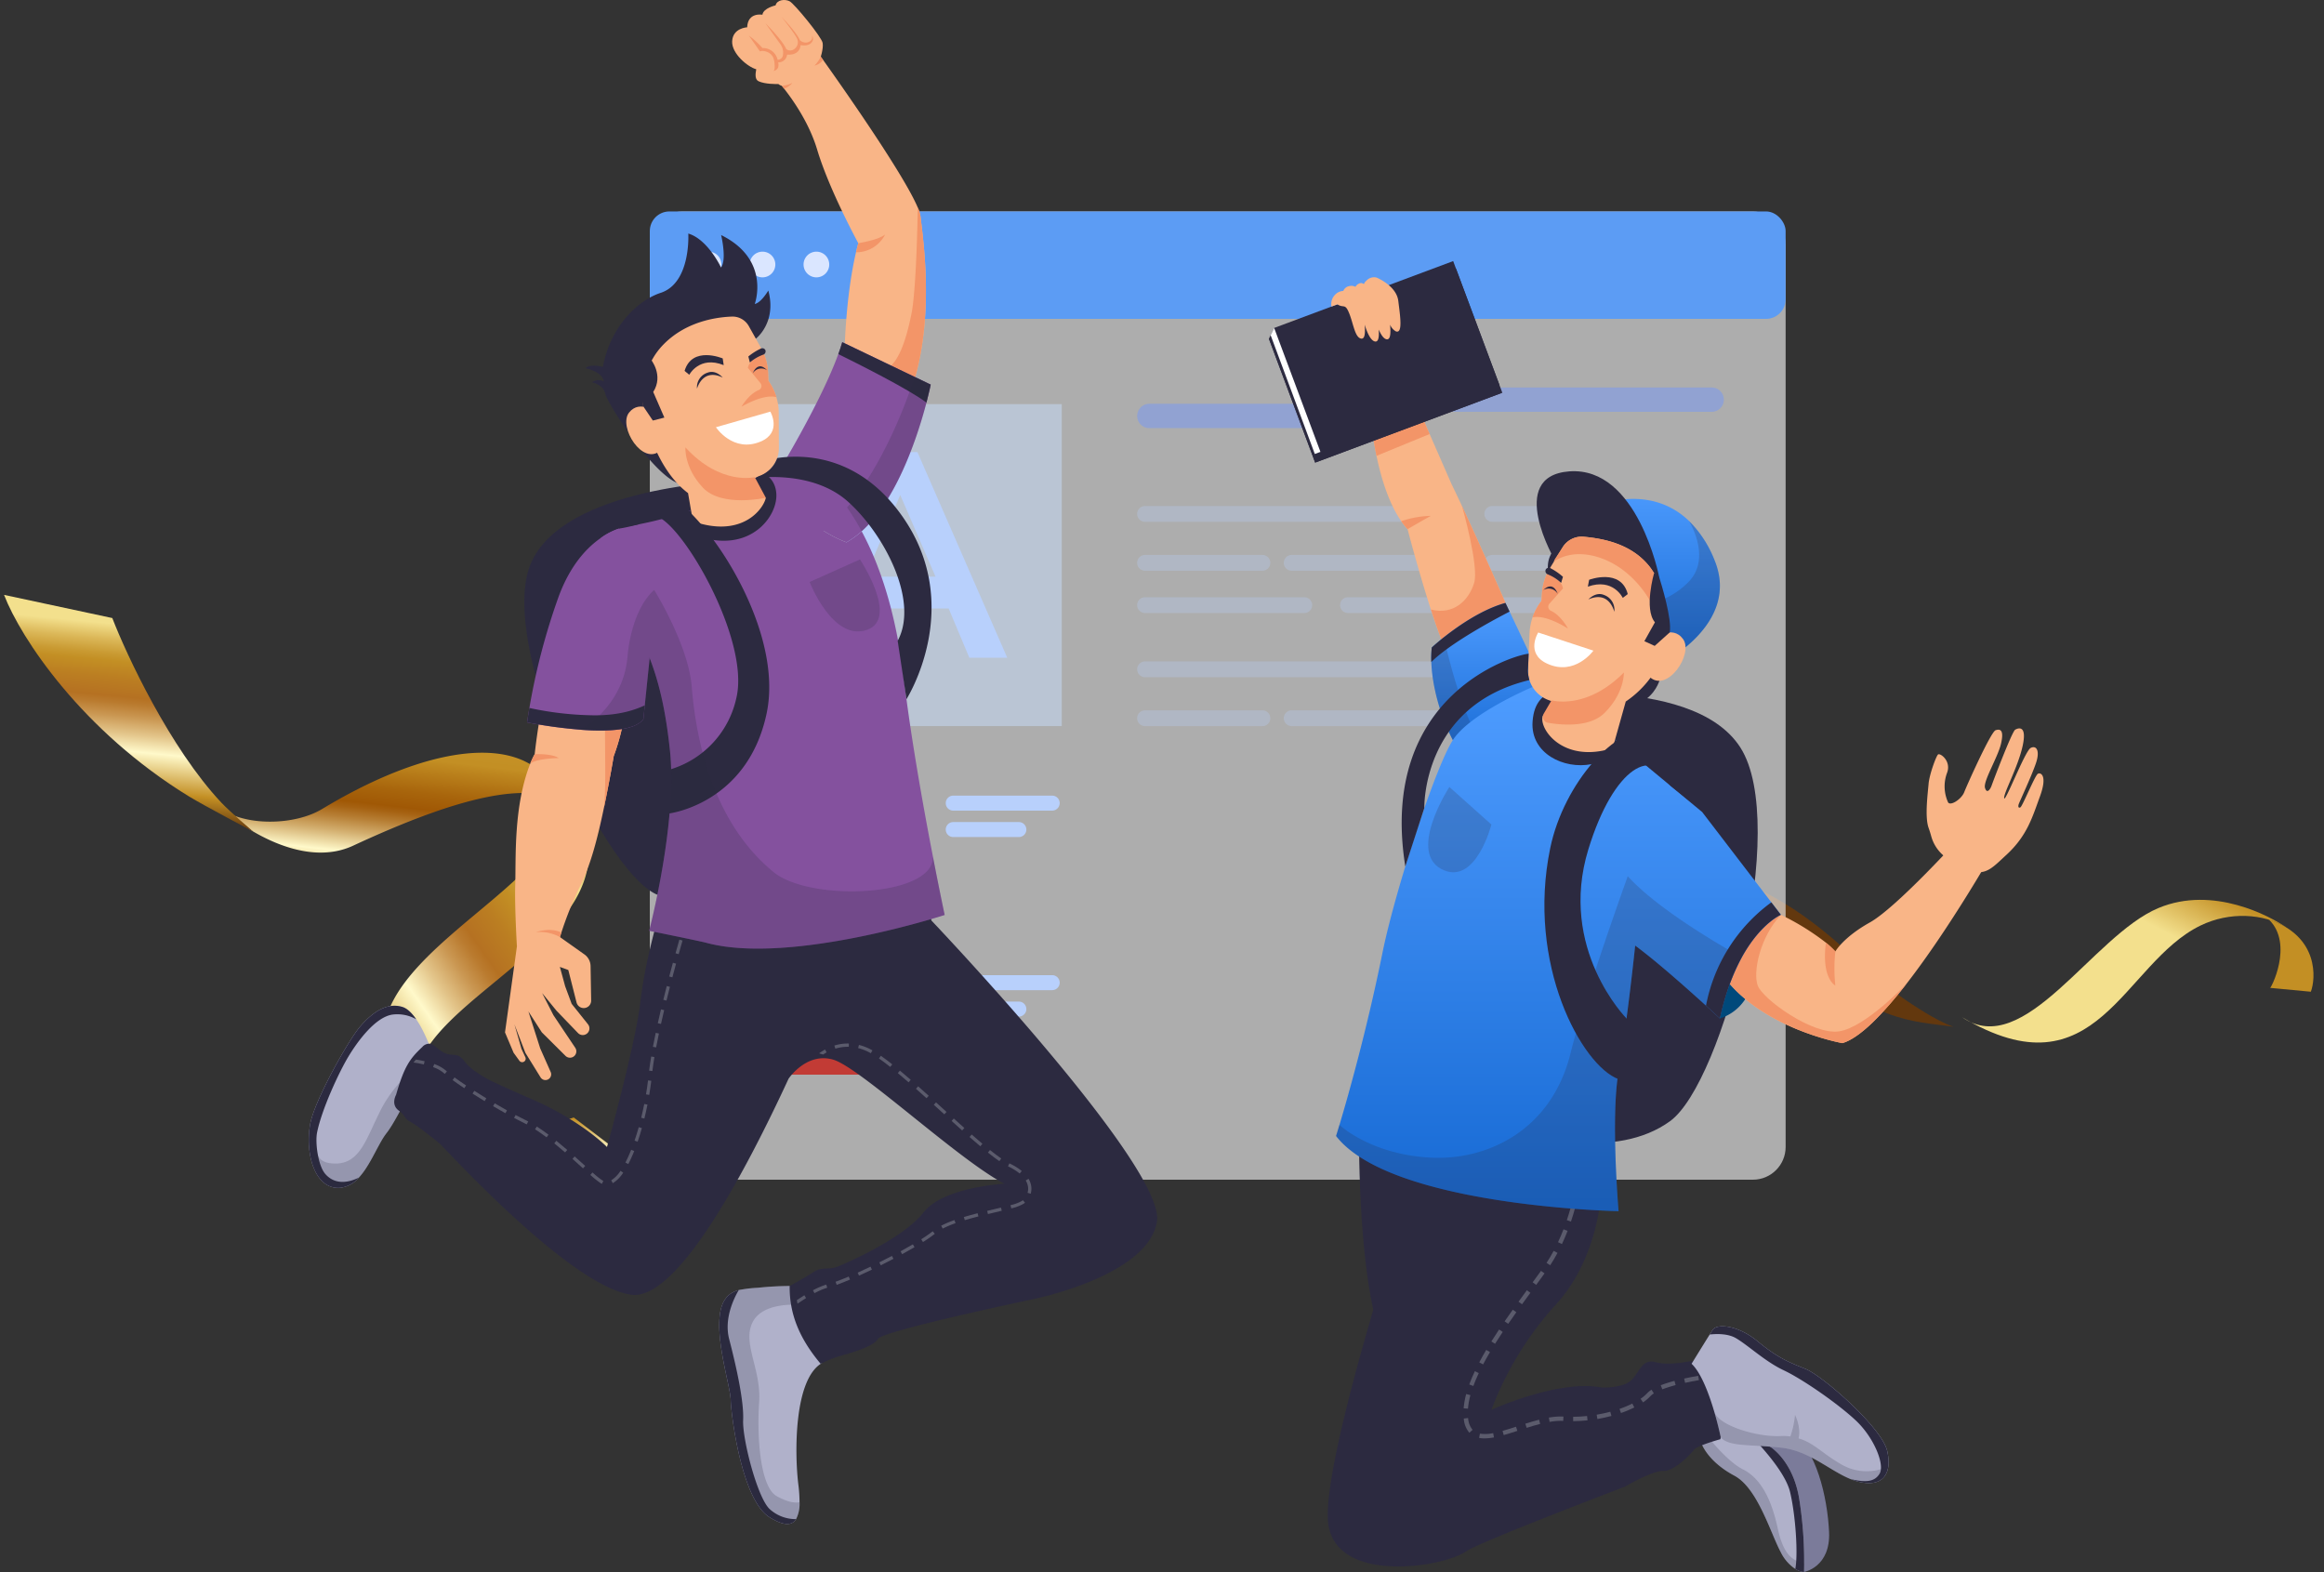 <svg xmlns="http://www.w3.org/2000/svg" xmlns:xlink="http://www.w3.org/1999/xlink" width="710.246" height="480.41" viewBox="0 0 710.246 480.41">
  <rect x="0" y="0" width="710.246" height="480.41" fill="#333333" stroke="none"/>
  <defs>
    <linearGradient id="linear-gradient" x1="0.741" y1="-0.22" x2="0.249" y2="1.03" gradientUnits="objectBoundingBox">
      <stop offset="0" stop-color="#63380e"/>
      <stop offset="0.231" stop-color="#c38f24"/>
      <stop offset="0.409" stop-color="#fff9ca"/>
      <stop offset="0.446" stop-color="#f7ecba"/>
      <stop offset="0.646" stop-color="#d2ad6d"/>
      <stop offset="0.812" stop-color="#b77f35"/>
      <stop offset="0.934" stop-color="#a66212"/>
      <stop offset="1" stop-color="#a05805"/>
    </linearGradient>
    <linearGradient id="linear-gradient-2" x1="1.009" y1="0.069" x2="0.029" y2="0.912" gradientUnits="objectBoundingBox">
      <stop offset="0.007" stop-color="#b48426"/>
      <stop offset="0.166" stop-color="#f3e08d"/>
      <stop offset="0.234" stop-color="#dbb758"/>
      <stop offset="0.292" stop-color="#c99a32"/>
      <stop offset="0.322" stop-color="#c38f24"/>
      <stop offset="0.389" stop-color="#bb7e22"/>
      <stop offset="0.466" stop-color="#b57122"/>
      <stop offset="0.493" stop-color="#ba7b2f"/>
      <stop offset="0.543" stop-color="#ca9752"/>
      <stop offset="0.611" stop-color="#e3c58a"/>
      <stop offset="0.679" stop-color="#fff9ca"/>
      <stop offset="0.861" stop-color="#c38f24"/>
      <stop offset="1" stop-color="#63380e"/>
    </linearGradient>
    <linearGradient id="linear-gradient-3" x1="0.73" y1="-0.316" x2="0.285" y2="1.373" gradientUnits="objectBoundingBox">
      <stop offset="0" stop-color="#f3e08d"/>
      <stop offset="0.166" stop-color="#c59227"/>
      <stop offset="0.278" stop-color="#c38f24"/>
      <stop offset="0.292" stop-color="#c08a21"/>
      <stop offset="0.423" stop-color="#a8650c"/>
      <stop offset="0.493" stop-color="#a05805"/>
      <stop offset="0.517" stop-color="#a66212"/>
      <stop offset="0.562" stop-color="#b77f35"/>
      <stop offset="0.623" stop-color="#d2ad6d"/>
      <stop offset="0.696" stop-color="#f7ecba"/>
      <stop offset="0.71" stop-color="#fff9ca"/>
      <stop offset="0.861" stop-color="#c38f24"/>
    </linearGradient>
    <linearGradient id="linear-gradient-4" x1="0.539" y1="0.048" x2="0.461" y2="0.952" gradientUnits="objectBoundingBox">
      <stop offset="0.085" stop-color="#f3e08d"/>
      <stop offset="0.161" stop-color="#dbb758"/>
      <stop offset="0.227" stop-color="#c99a32"/>
      <stop offset="0.261" stop-color="#c38f24"/>
      <stop offset="0.338" stop-color="#bb7e22"/>
      <stop offset="0.425" stop-color="#b57122"/>
      <stop offset="0.457" stop-color="#ba7b2f"/>
      <stop offset="0.517" stop-color="#ca9752"/>
      <stop offset="0.598" stop-color="#e3c58a"/>
      <stop offset="0.679" stop-color="#fff9ca"/>
      <stop offset="0.861" stop-color="#c38f24"/>
      <stop offset="1" stop-color="#63380e"/>
    </linearGradient>
    <linearGradient id="linear-gradient-5" x1="11.677" y1="-10.674" x2="11.759" y2="-9.735" gradientUnits="objectBoundingBox">
      <stop offset="0.164" stop-color="#a05805"/>
      <stop offset="0.212" stop-color="#a66212"/>
      <stop offset="0.303" stop-color="#b77f35"/>
      <stop offset="0.426" stop-color="#d2ad6d"/>
      <stop offset="0.574" stop-color="#f7ecba"/>
      <stop offset="0.601" stop-color="#fff9ca"/>
      <stop offset="1" stop-color="#c38f24"/>
    </linearGradient>
    <linearGradient id="linear-gradient-6" x1="0.794" y1="0.306" x2="1.275" y2="-1.068" xlink:href="#linear-gradient-3"/>
    <linearGradient id="linear-gradient-7" x1="1.094" y1="-1.375" x2="1.125" y2="-0.352" gradientUnits="objectBoundingBox">
      <stop offset="0" stop-color="#89540f"/>
      <stop offset="0.118" stop-color="#8f550b"/>
      <stop offset="0.266" stop-color="#a05805"/>
      <stop offset="0.312" stop-color="#a66212"/>
      <stop offset="0.399" stop-color="#b77f35"/>
      <stop offset="0.517" stop-color="#d2ad6d"/>
      <stop offset="0.66" stop-color="#f7ecba"/>
      <stop offset="0.686" stop-color="#fff9ca"/>
      <stop offset="0.841" stop-color="#c38f24"/>
      <stop offset="1" stop-color="#63380e"/>
    </linearGradient>
    <linearGradient id="linear-gradient-8" x1="1.185" y1="-0.609" x2="1.31" y2="-2.036" gradientUnits="objectBoundingBox">
      <stop offset="0" stop-color="#63380e"/>
      <stop offset="0.139" stop-color="#c38f24"/>
      <stop offset="0.321" stop-color="#fff9ca"/>
      <stop offset="0.402" stop-color="#e3c58a"/>
      <stop offset="0.483" stop-color="#ca9752"/>
      <stop offset="0.543" stop-color="#ba7b2f"/>
      <stop offset="0.575" stop-color="#b57122"/>
      <stop offset="0.662" stop-color="#bb7e22"/>
      <stop offset="0.739" stop-color="#c38f24"/>
      <stop offset="0.773" stop-color="#c99a32"/>
      <stop offset="0.839" stop-color="#dbb758"/>
      <stop offset="0.915" stop-color="#f3e08d"/>
    </linearGradient>
    <linearGradient id="linear-gradient-9" x1="0.5" x2="0.5" y2="1" gradientUnits="objectBoundingBox">
      <stop offset="0" stop-color="#4e9cff"/>
      <stop offset="0.984" stop-color="#176ad4"/>
    </linearGradient>
  </defs>
  <g id="Group_44833" data-name="Group 44833" transform="translate(-386.486 -325.284)">
    <g id="Group_23145" data-name="Group 23145" transform="translate(387.725 507.083) rotate(1)">
      <path id="Path_41200" data-name="Path 41200" d="M46.8,3.172S19.014,13.716,0,0A20.225,20.225,0,0,0,1.761,3C19.6,28.21,60.878,13.519,60.878,13.519Z" transform="translate(130.069 153.472)" fill="url(#linear-gradient)"/>
      <path id="Path_41201" data-name="Path 41201" d="M60.284,12.553C59.217,5.382,55.36,1.184,50.054-.848c.213.752.4,1.538.549,2.366,4.56,24.967-69.54,50.258-47.962,83.827A22.135,22.135,0,0,0,4.2,87.392L4.2,87.4l9.548,10.909a33.783,33.783,0,0,1-3.182-4.927c-.051-.12-.118-.268-.2-.435C-1.588,66.01,65.345,46.523,60.284,12.553Z" transform="translate(119.508 60.089)" fill="url(#linear-gradient-2)"/>
      <path id="Path_41202" data-name="Path 41202" d="M98.191,4.656l-.086.037a14.362,14.362,0,0,0-1.218-1.1c-10.4-8.34-30.454-6.185-55.051,6.87q-5.262,2.791-10.78,6.248c-8.407,5.272-23.917,5.741-31.362.065,8.914,7.451,26.669,17.948,41.044,10.97,4.589-2.228,9.157-4.345,13.634-6.281C73.779,13.075,91.521,8.086,102.3,12.216a19.863,19.863,0,0,1,5.306,3.308Z" transform="translate(67.261 47.025)" fill="url(#linear-gradient-3)"/>
      <path id="Path_41203" data-name="Path 41203" d="M77.375,70.981s-7.093-5.808-9.911-8.7C51.561,45.942,37.728,17.67,33.2,6.5L0,0C5.343,13.178,24.494,41.083,57.568,60.592,61.985,63.2,77.375,70.981,77.375,70.981Z" fill="url(#linear-gradient-4)"/>
    </g>
    <g id="Group_36214" data-name="Group 36214" transform="translate(468.303 349.234)">
      <g id="Group_23143" data-name="Group 23143" transform="translate(378.916 205.13) rotate(12.007)">
        <path id="Path_41183" data-name="Path 41183" d="M0,0C9.233,5.809,4.854,21.192,4.685,20.374l12.463-1.438C17.8,14.837,16.18,1.818,0,0Z" transform="translate(238.365 2.374)" fill="url(#linear-gradient-5)"/>
        <path id="Path_41184" data-name="Path 41184" d="M51.786,5.955C33.78,18.389,21.422,60.177,0,51.1,45.47,66.627,44.592,24.792,65.415,8.554,73.241,2.451,83.546.9,91.3,3.684,85.7,1.325,66.674-4.326,51.786,5.955Z" transform="translate(152.885 0)" fill="url(#linear-gradient-6)"/>
        <path id="Path_41185" data-name="Path 41185" d="M0,0C9.167,2.728,14.332,8.655,26,16.148,55.419,35.034,67.7,31.281,80.307,30.5c-7.67-.82-24.82-8.289-31.332-12.493C29.021,5.145,12.826.386,0,0Z" transform="translate(70.649 23.997)" fill="url(#linear-gradient-7)"/>
        <path id="Path_41186" data-name="Path 41186" d="M0,19.367l17.785,3.022C20.318,17.414,42.474.1,65.607,3.339,21.119-8.181,3.078,13.323,0,19.367Z" transform="translate(0 21.466)" fill="url(#linear-gradient-8)"/>
      </g>
      <g id="Group_27880" data-name="Group 27880" transform="translate(116.773 40.666)">
        <rect id="Rectangle_5596" data-name="Rectangle 5596" width="347.122" height="295.904" rx="10" transform="translate(0 0)" fill="#fff" opacity="0.6"/>
        <rect id="Rectangle_5597" data-name="Rectangle 5597" width="347.122" height="32.835" rx="6" transform="translate(0 0)" fill="#5c9cf4"/>
        <g id="Group_27872" data-name="Group 27872" transform="translate(14.037 12.294)">
          <path id="Path_81108" data-name="Path 81108" d="M106.131,85.582a3.926,3.926,0,1,1,3.926,3.925A3.926,3.926,0,0,1,106.131,85.582Z" transform="translate(-106.131 -81.657)" fill="#dae6ff"/>
          <path id="Path_81109" data-name="Path 81109" d="M120.844,85.582a3.925,3.925,0,1,1,3.925,3.925A3.925,3.925,0,0,1,120.844,85.582Z" transform="translate(-104.367 -81.657)" fill="#dae6ff"/>
          <path id="Path_81110" data-name="Path 81110" d="M135.556,85.582a3.925,3.925,0,1,1,3.925,3.925A3.925,3.925,0,0,1,135.556,85.582Z" transform="translate(-102.603 -81.657)" fill="#dae6ff"/>
        </g>
        <rect id="Rectangle_5598" data-name="Rectangle 5598" width="98.398" height="98.398" transform="translate(27.509 58.888)" fill="#c8dffd" opacity="0.5"/>
        <path id="Path_81111" data-name="Path 81111" d="M308.579,130.607H230.311a3.718,3.718,0,0,1-3.719-3.718h0a3.719,3.719,0,0,1,3.719-3.719h78.267a3.718,3.718,0,0,1,3.718,3.719h0A3.718,3.718,0,0,1,308.579,130.607Z" transform="translate(-77.649 -64.385)" fill="#7798f8" opacity="0.5"/>
        <path id="Path_81112" data-name="Path 81112" d="M392.151,126.154H313.883a3.719,3.719,0,0,1-3.718-3.719h0a3.718,3.718,0,0,1,3.718-3.718h78.267a3.718,3.718,0,0,1,3.718,3.718h0A3.719,3.719,0,0,1,392.151,126.154Z" transform="translate(-67.628 -64.919)" fill="#7798f8" opacity="0.5"/>
        <g id="Group_27873" data-name="Group 27873" transform="translate(148.943 90.03)" opacity="0.3">
          <path id="Path_81113" data-name="Path 81113" d="M324.072,155.889H229a2.411,2.411,0,0,1-2.411-2.41h0a2.41,2.41,0,0,1,2.411-2.41h95.068a2.409,2.409,0,0,1,2.41,2.41h0A2.41,2.41,0,0,1,324.072,155.889Z" transform="translate(-226.592 -151.069)" fill="#b8d0fc"/>
          <path id="Path_81114" data-name="Path 81114" d="M348.85,155.889h-25.1a2.411,2.411,0,0,1-2.41-2.41h0a2.41,2.41,0,0,1,2.41-2.41h25.1a2.409,2.409,0,0,1,2.41,2.41h0A2.41,2.41,0,0,1,348.85,155.889Z" transform="translate(-215.23 -151.069)" fill="#b8d0fc"/>
          <path id="Path_81115" data-name="Path 81115" d="M264.873,169.237H229a2.411,2.411,0,0,1-2.411-2.411h0a2.411,2.411,0,0,1,2.411-2.41h35.87a2.41,2.41,0,0,1,2.41,2.41h0A2.41,2.41,0,0,1,264.873,169.237Z" transform="translate(-226.592 -149.469)" fill="#b8d0fc"/>
          <path id="Path_81116" data-name="Path 81116" d="M318.174,169.237H269.022a2.41,2.41,0,0,1-2.41-2.411h0a2.41,2.41,0,0,1,2.41-2.41h49.152a2.41,2.41,0,0,1,2.41,2.41h0A2.41,2.41,0,0,1,318.174,169.237Z" transform="translate(-221.793 -149.469)" fill="#b8d0fc"/>
          <path id="Path_81117" data-name="Path 81117" d="M348.85,169.237h-25.1a2.411,2.411,0,0,1-2.41-2.411h0a2.411,2.411,0,0,1,2.41-2.41h25.1a2.41,2.41,0,0,1,2.41,2.41h0A2.41,2.41,0,0,1,348.85,169.237Z" transform="translate(-215.23 -149.469)" fill="#b8d0fc"/>
          <path id="Path_81118" data-name="Path 81118" d="M277.675,180.778H229a2.411,2.411,0,0,1-2.411-2.41h0a2.41,2.41,0,0,1,2.411-2.41h48.671a2.41,2.41,0,0,1,2.411,2.41h0A2.411,2.411,0,0,1,277.675,180.778Z" transform="translate(-226.592 -148.085)" fill="#b8d0fc"/>
          <path id="Path_81119" data-name="Path 81119" d="M363.98,180.778h-79.6a2.41,2.41,0,0,1-2.41-2.41h0a2.409,2.409,0,0,1,2.41-2.41h79.6a2.41,2.41,0,0,1,2.41,2.41h0A2.411,2.411,0,0,1,363.98,180.778Z" transform="translate(-219.952 -148.085)" fill="#b8d0fc"/>
        </g>
        <g id="Group_27874" data-name="Group 27874" transform="translate(148.943 137.517)" opacity="0.3">
          <path id="Path_81120" data-name="Path 81120" d="M324.072,198.292H229a2.41,2.41,0,0,1-2.411-2.41h0a2.41,2.41,0,0,1,2.411-2.41h95.068a2.409,2.409,0,0,1,2.41,2.41h0A2.409,2.409,0,0,1,324.072,198.292Z" transform="translate(-226.592 -193.472)" fill="#b8d0fc"/>
          <path id="Path_81121" data-name="Path 81121" d="M348.85,198.292h-25.1a2.41,2.41,0,0,1-2.41-2.41h0a2.41,2.41,0,0,1,2.41-2.41h25.1a2.409,2.409,0,0,1,2.41,2.41h0A2.409,2.409,0,0,1,348.85,198.292Z" transform="translate(-215.23 -193.472)" fill="#b8d0fc"/>
          <path id="Path_81122" data-name="Path 81122" d="M264.873,211.64H229a2.411,2.411,0,0,1-2.411-2.41h0A2.41,2.41,0,0,1,229,206.82h35.87a2.409,2.409,0,0,1,2.41,2.41h0A2.41,2.41,0,0,1,264.873,211.64Z" transform="translate(-226.592 -191.871)" fill="#b8d0fc"/>
          <path id="Path_81123" data-name="Path 81123" d="M318.174,211.64H269.022a2.41,2.41,0,0,1-2.41-2.41h0a2.409,2.409,0,0,1,2.41-2.41h49.152a2.409,2.409,0,0,1,2.41,2.41h0A2.41,2.41,0,0,1,318.174,211.64Z" transform="translate(-221.793 -191.871)" fill="#b8d0fc"/>
        </g>
        <g id="Group_27875" data-name="Group 27875" transform="translate(44.173 73.556)">
          <path id="Path_81124" data-name="Path 81124" d="M160.495,136.359h10.162L198.111,199.2H186.524l-6.33-15.065h-29.5L144.272,199.2H133.04Zm15.689,38.062L165.4,149.463l-10.7,24.958Z" transform="translate(-133.04 -136.359)" fill="#b8d0fc"/>
        </g>
        <g id="Group_27876" data-name="Group 27876" transform="translate(27.509 177.106)">
          <rect id="Rectangle_5599" data-name="Rectangle 5599" width="54.966" height="10.611" fill="#ff912b"/>
          <rect id="Rectangle_5600" data-name="Rectangle 5600" width="54.966" height="10.611" transform="translate(0 10.611)" fill="#fc7600"/>
          <rect id="Rectangle_5601" data-name="Rectangle 5601" width="54.966" height="10.611" transform="translate(0 21.223)" fill="#4b49f2"/>
        </g>
        <g id="Group_27877" data-name="Group 27877" transform="translate(90.44 178.531)">
          <path id="Path_81125" data-name="Path 81125" d="M206.888,234.677H176.644a2.291,2.291,0,0,1-2.291-2.291h0a2.291,2.291,0,0,1,2.291-2.291h30.243a2.291,2.291,0,0,1,2.291,2.291h0A2.291,2.291,0,0,1,206.888,234.677Z" transform="translate(-174.353 -230.094)" fill="#b8d0fc"/>
          <path id="Path_81126" data-name="Path 81126" d="M196.7,241.89H176.644a2.291,2.291,0,0,1-2.291-2.291h0a2.291,2.291,0,0,1,2.291-2.291H196.7a2.291,2.291,0,0,1,2.291,2.291h0A2.291,2.291,0,0,1,196.7,241.89Z" transform="translate(-174.353 -229.229)" fill="#b8d0fc"/>
        </g>
        <g id="Group_27878" data-name="Group 27878" transform="translate(27.509 231.971)">
          <rect id="Rectangle_5602" data-name="Rectangle 5602" width="54.966" height="21.682" fill="#ff912b"/>
          <rect id="Rectangle_5603" data-name="Rectangle 5603" width="54.966" height="15.507" transform="translate(0 16.328)" fill="#c23b35"/>
          <path id="Path_81127" data-name="Path 81127" d="M118.161,277.813l19.719,16.563-19.719,15.271Z" transform="translate(-118.161 -277.813)" fill="#4b49f2"/>
        </g>
        <g id="Group_27879" data-name="Group 27879" transform="translate(90.44 233.396)">
          <path id="Path_81128" data-name="Path 81128" d="M206.888,283.668H176.644a2.291,2.291,0,0,1-2.291-2.291h0a2.291,2.291,0,0,1,2.291-2.291h30.243a2.291,2.291,0,0,1,2.291,2.291h0A2.291,2.291,0,0,1,206.888,283.668Z" transform="translate(-174.353 -279.085)" fill="#b8d0fc"/>
          <path id="Path_81129" data-name="Path 81129" d="M196.7,290.88H176.644a2.291,2.291,0,0,1-2.291-2.291h0a2.292,2.292,0,0,1,2.291-2.291H196.7a2.292,2.292,0,0,1,2.291,2.291h0A2.291,2.291,0,0,1,196.7,290.88Z" transform="translate(-174.353 -278.22)" fill="#b8d0fc"/>
        </g>
      </g>
    </g>
    <g id="Group_44691" data-name="Group 44691" transform="translate(426.652 290.721)">
      <g id="Group_44699" data-name="Group 44699" transform="translate(347.628 114.359)">
        <g id="Group_44691-2" data-name="Group 44691" transform="translate(131.447 356.338)">
          <path id="Path_105587" data-name="Path 105587" d="M410.828,405.929s8.142-1.437,7.662-12.212-4.07-25.62-11.254-29.93S394.81,365.7,394.81,365.7Z" transform="translate(-378.74 -361.653)" fill="#7b7b9a"/>
          <path id="Path_105588" data-name="Path 105588" d="M382.755,363.942c.24,3.592,3.592,8.856,10.775,12.689s11.015,17.48,14.244,23.464a12.856,12.856,0,0,0,4.406,5.046,5.653,5.653,0,0,0,2.661.941s.04-.945.047-2.579a121.759,121.759,0,0,0-1.534-19.93c-1.964-11.731-8.917-15.8-8.917-15.8-1.267-2.163-4-3.7-7.116-4.677-5.092-1.591-11.2-1.663-13.565-.464C383.088,362.965,382.719,363.406,382.755,363.942Z" transform="translate(-382.752 -361.807)" fill="#b0b1ca"/>
          <path id="Path_105589" data-name="Path 105589" d="M406.949,381.338c1.7,7.186,2.467,19.046,1.594,23.482a5.653,5.653,0,0,0,2.661.941,120.979,120.979,0,0,0-1.487-22.509c-1.964-11.731-8.917-15.8-8.917-15.8-1.267-2.163-4-3.7-7.116-4.677C397.8,366.9,405.508,375.254,406.949,381.338Z" transform="translate(-379.115 -361.485)" fill="#2c2a40"/>
          <path id="Path_105590" data-name="Path 105590" d="M382.755,363.736c.24,3.592,3.592,8.856,10.775,12.689s11.015,17.48,14.244,23.464a12.856,12.856,0,0,0,4.406,5.046,5.653,5.653,0,0,0,2.661.941s.04-.945.047-2.579a1.217,1.217,0,0,0-.528-.295c-2.392-.6-5.624-1.523-7.542-10.415s-5.147-15.325-10.653-18.077c-5.026-2.51-11.336-10.666-12.409-12.085C383.088,362.76,382.719,363.2,382.755,363.736Z" transform="translate(-382.752 -361.601)" fill="#2c2a40" opacity="0.2"/>
        </g>
        <path id="Path_105591" data-name="Path 105591" d="M342.681,194.922s55.449-8.328,70.5,15.217S408.015,312.387,391.7,324.3s-43.429,5.739-53.575-1.751S323.271,206.29,342.681,194.922Z" transform="translate(-269.085 -61.475)" fill="#2c2a40"/>
        <path id="Path_105592" data-name="Path 105592" d="M387.72,271.506a14.369,14.369,0,0,0,9.542-9.937l-8.38-3.712S385.6,266.357,387.72,271.506Z" transform="translate(-249.889 -40.058)" fill="#00497b"/>
        <path id="Path_105593" data-name="Path 105593" d="M387.543,267.287c11.492,17.48,37.436,22.028,37.436,22.028,5.37-1.57,12.528-9.04,19.606-18.152h0c13.447-17.319,26.6-40.572,26.6-40.572L460.416,227s-18.917,20.892-27.055,25.438-10.538,8.862-10.538,8.862a28.561,28.561,0,0,0-2.884-2.694A75.755,75.755,0,0,0,406.18,250.1C396.96,247.523,387.543,267.287,387.543,267.287Z" transform="translate(-249.711 -50.325)" fill="#f9b587"/>
        <path id="Path_105594" data-name="Path 105594" d="M387.543,261.578c11.492,17.48,37.436,22.028,37.436,22.028,5.37-1.57,12.528-9.04,19.606-18.152,0,0-12.643,13.433-20.684,14.56s-23.266-9.816-24.8-14.007.733-14.855,7.084-21.615C396.96,241.813,387.543,261.578,387.543,261.578Z" transform="translate(-249.711 -44.615)" fill="#f39568"/>
        <path id="Path_105595" data-name="Path 105595" d="M304.8,291.644s-.605,35.335,4.355,57.647,26.151-36.529,26.151-36.529S316.32,296.086,304.8,291.644Z" transform="translate(-277.25 -28.815)" fill="#2c2a40"/>
        <path id="Path_105596" data-name="Path 105596" d="M381.254,310.881s-.46,20.832-14.108,35.558a100.268,100.268,0,0,0-19.51,31.965s20.43-9.337,33.619-6.824c0,0,6.9.359,9.417-2.514s3.232-6.287,7.182-5.208,9.518-.18,10.955-.358,10.6,14.366,8.8,23.884c0,0-7.182,1.975-8.08,3.232s-6.105,6.645-9.339,6.465-11.852,4.849-11.852,4.849-44.421,16.9-48.487,19.754c-6.849,4.8-39.15,10.057-42.023-8.082S323.147,309.264,327.1,299.927,376.505,299.567,381.254,310.881Z" transform="translate(-279.632 -27.354)" fill="#2c2a40"/>
        <g id="Group_44692" data-name="Group 44692" transform="translate(59.514 281.879)">
          <path id="Path_105597" data-name="Path 105597" d="M330.067,353.041l1.251.457c.454-1.245,1.012-2.57,1.655-3.938l-1.2-.568C331.108,350.4,330.535,351.759,330.067,353.041Z" transform="translate(-328.35 -291.612)" fill="#5b5b6c"/>
          <path id="Path_105598" data-name="Path 105598" d="M379.343,350.882l.285,1.3c1.319-.289,2.743-.566,4.231-.826l-.229-1.313C382.123,350.306,380.68,350.589,379.343,350.882Z" transform="translate(-311.954 -291.262)" fill="#5b5b6c"/>
          <path id="Path_105599" data-name="Path 105599" d="M330.134,359.727l-1.325.148.019.149a7.271,7.271,0,0,0,1.694,4.2l.978-.9a6.109,6.109,0,0,1-1.35-3.461Z" transform="translate(-328.769 -288.04)" fill="#5b5b6c"/>
          <path id="Path_105600" data-name="Path 105600" d="M337.7,362.984l.358,1.284c1.369-.381,2.809-.844,4.168-1.285l-.411-1.267C340.468,362.151,339.042,362.609,337.7,362.984Z" transform="translate(-325.811 -287.378)" fill="#5b5b6c"/>
          <path id="Path_105601" data-name="Path 105601" d="M337.5,339.423c-.842,1.265-1.638,2.495-2.364,3.654l1.13.708c.72-1.149,1.507-2.368,2.343-3.622Z" transform="translate(-326.664 -294.796)" fill="#5b5b6c"/>
          <path id="Path_105602" data-name="Path 105602" d="M335.639,344.777l-1.148-.677c-.777,1.315-1.494,2.6-2.132,3.809l1.179.621C334.166,347.337,334.873,346.074,335.639,344.777Z" transform="translate(-327.588 -293.24)" fill="#5b5b6c"/>
          <path id="Path_105603" data-name="Path 105603" d="M356.087,306.166l-1.314-.228c-.244,1.406-.529,2.824-.85,4.214l1.3.3C355.548,309.038,355.839,307.6,356.087,306.166Z" transform="translate(-320.412 -305.938)" fill="#5b5b6c"/>
          <path id="Path_105604" data-name="Path 105604" d="M341.757,335.654l-1.086-.772c-.908,1.274-1.723,2.439-2.494,3.56l1.1.756C340.042,338.082,340.853,336.924,341.757,335.654Z" transform="translate(-325.652 -296.307)" fill="#5b5b6c"/>
          <path id="Path_105605" data-name="Path 105605" d="M343.913,330.42q-1.267,1.733-2.551,3.505l1.081.781q1.275-1.767,2.546-3.5Z" transform="translate(-324.592 -297.792)" fill="#5b5b6c"/>
          <path id="Path_105606" data-name="Path 105606" d="M330.851,354.561l-1.286-.348a24.124,24.124,0,0,0-.786,4.377l1.329.1A22.843,22.843,0,0,1,330.851,354.561Z" transform="translate(-328.779 -289.874)" fill="#5b5b6c"/>
          <path id="Path_105607" data-name="Path 105607" d="M332.572,363.339l-.251,1.309a8.708,8.708,0,0,0,1.649.145,15.87,15.87,0,0,0,2.9-.3l-.245-1.31A11.114,11.114,0,0,1,332.572,363.339Z" transform="translate(-327.6 -286.891)" fill="#5b5b6c"/>
          <path id="Path_105608" data-name="Path 105608" d="M359.281,359.187l.223,1.314c1.451-.247,2.895-.561,4.293-.936l-.345-1.286C362.094,358.641,360.691,358.948,359.281,359.187Z" transform="translate(-318.629 -288.521)" fill="#5b5b6c"/>
          <path id="Path_105609" data-name="Path 105609" d="M364.527,358.037l.437,1.259a34.148,34.148,0,0,0,4.076-1.7l-.6-1.191A32.888,32.888,0,0,1,364.527,358.037Z" transform="translate(-316.884 -289.146)" fill="#5b5b6c"/>
          <path id="Path_105610" data-name="Path 105610" d="M342.932,361.327l.4,1.27c1.663-.526,2.936-.9,4.125-1.2l-.331-1.291C345.916,360.415,344.621,360.792,342.932,361.327Z" transform="translate(-324.07 -287.914)" fill="#5b5b6c"/>
          <path id="Path_105611" data-name="Path 105611" d="M353.886,359.5l.012,1.333c1.446-.013,2.921-.1,4.386-.249l-.137-1.325C356.723,359.409,355.289,359.49,353.886,359.5Z" transform="translate(-320.425 -288.195)" fill="#5b5b6c"/>
          <path id="Path_105612" data-name="Path 105612" d="M373.975,352.539l.483,1.242a39.309,39.309,0,0,1,4.063-1.287l-.341-1.289A40.626,40.626,0,0,0,373.975,352.539Z" transform="translate(-313.74 -290.875)" fill="#5b5b6c"/>
          <path id="Path_105613" data-name="Path 105613" d="M371.345,354.323A11.538,11.538,0,0,1,369.351,356l.753,1.1a12.869,12.869,0,0,0,2.223-1.874,5.368,5.368,0,0,1,1.085-.868l-.713-1.128A6.678,6.678,0,0,0,371.345,354.323Z" transform="translate(-315.279 -290.202)" fill="#5b5b6c"/>
          <path id="Path_105614" data-name="Path 105614" d="M353.691,311.265c-.378,1.4-.8,2.777-1.247,4.109l1.263.425c.457-1.355.885-2.764,1.27-4.185Z" transform="translate(-320.904 -304.165)" fill="#5b5b6c"/>
          <path id="Path_105615" data-name="Path 105615" d="M344.606,329.477l1.076.786c.87-1.19,1.726-2.36,2.554-3.506l-1.08-.781Q345.914,327.693,344.606,329.477Z" transform="translate(-323.513 -299.27)" fill="#5b5b6c"/>
          <path id="Path_105616" data-name="Path 105616" d="M351.141,322.018l-1.173-.63c-.686,1.277-1.419,2.514-2.178,3.678l1.115.728C349.685,324.6,350.438,323.328,351.141,322.018Z" transform="translate(-322.453 -300.797)" fill="#5b5b6c"/>
          <path id="Path_105617" data-name="Path 105617" d="M350.423,320.385l1.2.568c.608-1.291,1.186-2.647,1.722-4.028l-1.243-.481C351.582,317.8,351.016,319.121,350.423,320.385Z" transform="translate(-321.577 -302.442)" fill="#5b5b6c"/>
          <path id="Path_105618" data-name="Path 105618" d="M348.321,359.707l.224,1.314a18.871,18.871,0,0,1,4.166-.3l.068-1.33A20.113,20.113,0,0,0,348.321,359.707Z" transform="translate(-322.276 -288.159)" fill="#5b5b6c"/>
        </g>
        <path id="Path_105619" data-name="Path 105619" d="M303.569,115l5.416,23.085.032.143a92.191,92.191,0,0,0,1.523,9.921c1.3,6.289,3.61,14.283,7.557,19.966a22.672,22.672,0,0,0,1.933,2.439s3.43,13.177,7.126,24.559h0c2.178,6.706,4.443,12.79,6.16,15.187,0,0,21.888-4.113,16.643-17.2,0,0-7.445-17.065-13.31-29.643l0-.009c-1.134-2.436-2.212-4.7-3.164-6.645l-6.709-15.312-3.215-7.337-9.754-22.265Z" transform="translate(-277.653 -88.631)" fill="#f9b587"/>
        <path id="Path_105620" data-name="Path 105620" d="M321.269,182.232c2.178,6.706,4.443,12.79,6.16,15.187,0,0,21.888-4.113,16.643-17.2,0,0-7.445-17.065-13.31-29.643.14.489,5.266,18.469,3.732,23.523C332.939,179.222,328.391,184.05,321.269,182.232Z" transform="translate(-271.764 -75.756)" fill="#f39568"/>
        <path id="Path_105621" data-name="Path 105621" d="M321.374,190.868c.324,9.515,4.242,20.85,8.782,27.605,2.737,2.884,6.16,2.873,9.658,1.369,8.9-3.818,18.307-17.272,18.307-17.272l-12.818-27.1-1.258-2.654c-7.24,1.975-14.574,7.129-18.83,10.5-2.3,1.824-3.7,3.128-3.7,3.128A32.254,32.254,0,0,0,321.374,190.868Z" transform="translate(-271.736 -68.355)" fill="url(#linear-gradient-9)"/>
        <path id="Path_105622" data-name="Path 105622" d="M321.374,188.246c.324,9.515,4.242,20.85,8.782,27.605,2.737,2.884,6.16,2.873,9.658,1.369-7.683-7.629-12.937-28.981-14.6-36.523-2.3,1.825-3.7,3.128-3.7,3.128A32.254,32.254,0,0,0,321.374,188.246Z" transform="translate(-271.736 -65.733)" fill="#2c2a40" opacity="0.2"/>
        <path id="Path_105623" data-name="Path 105623" d="M321.374,190.868c5.995-5.951,19.711-13.232,23.928-15.4l-1.258-2.654c-11.155,3.045-22.533,13.63-22.533,13.63A32.254,32.254,0,0,0,321.374,190.868Z" transform="translate(-271.736 -68.355)" fill="#2c2a40"/>
        <path id="Path_105624" data-name="Path 105624" d="M299.527,329.307c16.679,21.6,86.34,22.986,86.34,22.986s-2.468-28.585,0-42.74c2.715-15.562,5.067-38.431,5.067-38.431,6.372,4.659,16.1,13.329,21.648,18.364,2.579,2.346,4.249,3.9,4.249,3.9a68.8,68.8,0,0,1,6.69-18.673c5.719-10.373,11.947-13,11.947-13l-2.917-3.81L411.406,230.3l-22.721-18.824-3.91-3.239-17.88-11.454-7.319-4.691s-18.924,7.919-24.312,16.145-17.764,46.336-21.549,65.044c-4.91,24.265-10.8,44.806-13.149,52.636l-.008.015C299.9,328.114,299.527,329.307,299.527,329.307Z" transform="translate(-278.998 -61.942)" fill="url(#linear-gradient-9)"/>
        <path id="Path_105625" data-name="Path 105625" d="M299.527,314.865c16.679,21.6,86.34,22.986,86.34,22.986s-2.468-28.585,0-42.74c2.715-15.563,5.067-38.431,5.067-38.431,6.372,4.659,16.1,13.329,21.648,18.364,2.579,2.346,4.249,3.9,4.249,3.9a68.8,68.8,0,0,1,6.69-18.673s-24.417-13.23-34.851-24.787c0,0-13.01,35.983-17.49,54.115-5.8,23.466-25.457,33.044-43.5,31.845s-27.116-9.978-27.116-9.978l-.008.015C299.9,313.672,299.527,314.865,299.527,314.865Z" transform="translate(-278.998 -47.501)" fill="#2c2a40" opacity="0.2"/>
        <path id="Path_105626" data-name="Path 105626" d="M362.581,215.429c4.13-.813,6.229-3.112,9.365-5.662l-2.156-1.786-19.072-15.14c-2.53,1.606-5.688,3.183-6.127,9.608C343.927,212.148,354.153,217.086,362.581,215.429Z" transform="translate(-264.013 -61.691)" fill="#2c2a40"/>
        <path id="Path_105627" data-name="Path 105627" d="M384.355,273.052c2.579,2.346,4.249,3.9,4.249,3.9,5.711-26.219,18.637-31.671,18.637-31.671l-2.917-3.81A50.874,50.874,0,0,0,384.355,273.052Z" transform="translate(-250.772 -45.509)" fill="#2c2a40"/>
        <g id="Group_44695" data-name="Group 44695" transform="translate(79.177 64.206)">
          <path id="Path_105628" data-name="Path 105628" d="M377.143,187.573s.373,10.406-11.62,12.54C365.523,200.113,368.523,186.5,377.143,187.573Z" transform="translate(-336.215 -127.671)" fill="#2c2a40"/>
          <path id="Path_105629" data-name="Path 105629" d="M360.887,178.1c7.245,11.644,18.953,21.443,18.953,21.443s24.99-12.068,16.777-31.894a34.529,34.529,0,0,0-7.845-12.007v0h0c-12.5-11.935-29.158-4.223-29.158-4.223C352.339,158.946,355.27,169.075,360.887,178.1Z" transform="translate(-339.62 -140.5)" fill="url(#linear-gradient-9)"/>
          <path id="Path_105630" data-name="Path 105630" d="M380.411,153.968l0,0v0Z" transform="translate(-331.261 -138.833)" fill="#3e86aa"/>
          <path id="Path_105631" data-name="Path 105631" d="M359.49,176.429c7.245,11.644,18.953,21.443,18.953,21.443s24.99-12.068,16.777-31.894a34.529,34.529,0,0,0-7.845-12.007c.144.231,7.037,11.267,0,18.612C380.257,180.008,367.934,182.668,359.49,176.429Z" transform="translate(-338.222 -138.832)" fill="#2c2a40" opacity="0.2"/>
          <path id="Path_105632" data-name="Path 105632" d="M382.951,174.919s-6.533-33.791-27.437-32.257C335.94,144.1,351.192,170,351.192,170S379.448,178.073,382.951,174.919Z" transform="translate(-342.867 -142.612)" fill="#2c2a40"/>
          <path id="Path_105633" data-name="Path 105633" d="M356.264,157.884s-8.967,1.786-8.128,10.046C348.136,167.93,355.731,163.428,356.264,157.884Z" transform="translate(-342.019 -137.53)" fill="#2c2a40"/>
          <g id="Group_44694" data-name="Group 44694" transform="translate(0 20)">
            <g id="Group_44693" data-name="Group 44693">
              <path id="Path_105634" data-name="Path 105634" d="M372.326,199.874l-3.285,11.695a4.162,4.162,0,0,1-3.167,3.2c-13.723,3.019-20.26-7.044-18.88-10.573,1.774-.63,32.325-10.4,37.882-22.144A30.593,30.593,0,0,1,372.326,199.874Z" transform="translate(-342.441 -149.487)" fill="#f9b587"/>
              <path id="Path_105635" data-name="Path 105635" d="M349.655,207.5c4.391,1.693,10.581,3.225,17.023,2.083,12.155-2.158,18.483-16.543,18.483-16.543s2.03-9.772-.7-18.8a22.626,22.626,0,0,0-3.405-6.978c-5.717-7.73-15.221-9.109-20.451-9.608a6.83,6.83,0,0,0-6.479,3.225l-2.292,3.749-1.53,2.5a16.891,16.891,0,0,0-.89,1.651,17.247,17.247,0,0,0-1.6,6.052l-.179,2.45a17.288,17.288,0,0,0-3.624,9.845l-.474,11.034A9.568,9.568,0,0,0,349.655,207.5Z" transform="translate(-343.532 -157.619)" fill="#f9b587"/>
              <path id="Path_105636" data-name="Path 105636" d="M357.657,167.719s9.725-3.676,11.8,4.37l-1.519,1.163s-2.94-6.2-10.677-3.436Z" transform="translate(-338.964 -154.536)" fill="#2c2a40"/>
              <path id="Path_105637" data-name="Path 105637" d="M347.289,174.492a17.111,17.111,0,0,0-2.706,5c1.915-.4,5.236.021,10.809,3.412,0,0-2.051-3.969-5.2-5.411a1.383,1.383,0,0,1-.457-2.176l4.141-4.65a4.038,4.038,0,0,0-1.335-2.358,25.355,25.355,0,0,0-3.48-2.319,17.186,17.186,0,0,0-1.593,6.052Z" transform="translate(-343.182 -154.832)" fill="#f39568"/>
              <path id="Path_105638" data-name="Path 105638" d="M349.1,164.9a18.751,18.751,0,0,1,3.794,2.619l-.561,1.861a13.3,13.3,0,0,0-4.041-2.595,1.109,1.109,0,0,1-.668-1.485l.011-.019A1.067,1.067,0,0,1,349.1,164.9Z" transform="translate(-342.204 -155.243)" fill="#2c2a40"/>
              <path id="Path_105639" data-name="Path 105639" d="M346.176,179.6l16.866,5.54s-5.677,7.931-14.194,3.945C342.169,185.96,346.176,179.6,346.176,179.6Z" transform="translate(-343.049 -150.304)" fill="#fff"/>
              <path id="Path_105640" data-name="Path 105640" d="M349.6,197.261s10.59,3.136,22.1-8.488c0,0,.251,6.247-5.923,12.372-4.494,4.458-12.981,3.72-17.268,2.988a1.868,1.868,0,0,1-1.3-2.788Z" transform="translate(-342.396 -147.252)" fill="#f39568"/>
              <path id="Path_105641" data-name="Path 105641" d="M373.293,181.542s5.591-4.485,8.9.076-4.97,16.751-10.345,11.44S373.293,181.542,373.293,181.542Z" transform="translate(-334.797 -150.314)" fill="#f9b587"/>
            </g>
            <path id="Path_105642" data-name="Path 105642" d="M357.386,172.428s2.21-2.475,4.8-1.358a4.769,4.769,0,0,1,3.113,5.138S363.839,169.567,357.386,172.428Z" transform="translate(-338.923 -153.239)" fill="#2c2a40"/>
            <path id="Path_105643" data-name="Path 105643" d="M351.457,171.313s-1.247-4.23-4.431-1.149A3.171,3.171,0,0,1,351.457,171.313Z" transform="translate(-342.37 -153.818)" fill="#2c2a40"/>
            <path id="Path_105644" data-name="Path 105644" d="M349.74,164.561c.007.125-.289.6-.283.725,0,0,5.459-4.57,15.071-.86s14.319,12.808,14.319,12.808l3.642-3a22.627,22.627,0,0,0-3.405-6.978c-5.718-7.73-15.221-9.109-20.451-9.608a6.83,6.83,0,0,0-6.479,3.225Z" transform="translate(-341.561 -157.619)" fill="#f39568"/>
          </g>
          <path id="Path_105645" data-name="Path 105645" d="M370.221,186.782l3.157,1.437,4.6-4.13c.725-3.969-2.492-14.564-3.247-16.949-.406-.388-1.073-.769-1.543-1.15,0,0-3.169,10.962.261,15.021Z" transform="translate(-334.652 -134.833)" fill="#2c2a40"/>
        </g>
        <path id="Path_105646" data-name="Path 105646" d="M307.633,132.521l.032.143a92.175,92.175,0,0,0,1.523,9.921l16.234-6.66-3.215-7.337Z" transform="translate(-276.301 -83.072)" fill="#f39568"/>
        <path id="Path_105647" data-name="Path 105647" d="M327.121,215.022l12.85,11.475s-4.6,18.031-14.431,14.007C313.688,235.656,327.121,215.022,327.121,215.022Z" transform="translate(-271.968 -54.311)" fill="#2c2a40" opacity="0.2"/>
        <g id="Group_44697" data-name="Group 44697" transform="translate(0 0)">
          <g id="Group_44696" data-name="Group 44696">
            <rect id="Rectangle_17864" data-name="Rectangle 17864" width="61.055" height="40.428" transform="matrix(-0.937, 0.35, -0.35, -0.937, 71.339, 40.218)" fill="#2c2a40"/>
            <path id="Path_105648" data-name="Path 105648" d="M284.124,113.036l14.141,37.875,57.2-21.355-2.153-.611-67.56-19.187-1.095,2.208v0Z" transform="translate(-284.124 -89.338)" fill="#2c2a40"/>
            <path id="Path_105649" data-name="Path 105649" d="M284.521,111.966l13.5,36.313,1.733-.646,20.532-29.083-34.673-8.792Z" transform="translate(-283.992 -89.338)" fill="#fff"/>
            <rect id="Rectangle_17865" data-name="Rectangle 17865" width="58.386" height="40.428" transform="matrix(-0.937, 0.35, -0.35, -0.937, 70.464, 37.874)" fill="#2c2a40"/>
          </g>
          <path id="Path_105650" data-name="Path 105650" d="M299.488,103.592l.008-.009a3.725,3.725,0,0,1,2.6-1.258,2.443,2.443,0,0,1,2.031-1.509,2.59,2.59,0,0,1,1.694.257c.451-.868,1.585-1.383,2.2-1.04,0,0,.151.064.406.183a2.046,2.046,0,0,1,.7-.981h0a3.142,3.142,0,0,1,3.149-.988s6.055,2.444,6.632,7.112,1.433,10.1-.73,9.327a4.052,4.052,0,0,1-1.768-2.043c.233,2.8.1,4.9-1.3,4.4-.778-.279-1.542-1.427-2.168-2.9.135,2.376-.1,4.028-1.359,3.576-1.137-.406-2.24-2.665-2.935-5.088.211,2.7.048,4.689-1.318,4.2-1.674-.6-2.152-4.358-3.323-7.4-1.374-3.56-1.69-1.7-3.706-3l-1.811.676A4.071,4.071,0,0,1,299.488,103.592Z" transform="translate(-279.366 -93.212)" fill="#f9b587"/>
        </g>
        <path id="Path_105651" data-name="Path 105651" d="M441.535,241.493a11.9,11.9,0,0,1-5.186-6.954c-.229-.83-.5-1.711-.808-2.576-1.2-3.352-.239-10.535,0-13.409s2.275-8.38,2.873-8.979,4.19,1.954,2.754,5.646a11.819,11.819,0,0,0,.337,8.976c.741,1.181,4.093-.974,4.931-3.129s8.14-18.436,9.577-18.916,2.635-.119,1.677,4.07-5.507,11.494-4.909,13.529,1.675.36,2.035-.718,6.225-16.487,7.184-17.043,3.712-1.515,2.275,5.01-5.9,14.488-5.627,15.925,6.375-14.456,8.08-15.355,2.963.718,1.617,4.669S463.4,223.85,463.1,224.715c-.255.729-.112,1.343.517.984s4.426-9.689,5.3-10.228,3.024.449.689,6.824-3.89,12.024-10.236,17.891c-3.917,3.621-5.837,5.815-9.518,5.275C447.643,245.138,444.289,243.2,441.535,241.493Z" transform="translate(-233.935 -58.781)" fill="#f9b587"/>
        <path id="Path_105652" data-name="Path 105652" d="M391.432,223.347s1.565-17.262-11.989-20.854c-9.72-2.575-26.189,15.331-30.357,35.438-7.371,35.556,9.714,66.564,20.887,70.636,0,0,10.2-7.9,2.424-18.557,0,0-21.029-21.2-11.654-51.72,7.809-25.42,20.282-31.966,24.973-19.489Z" transform="translate(-263.103 -58.562)" fill="#2c2a40"/>
        <path id="Path_105653" data-name="Path 105653" d="M315.68,249.477l5.808-17.87s-.808-31.218,32.126-39.087a9.463,9.463,0,0,1-.437-3.3l.2-4.759C349.261,184.733,307.278,196.869,315.68,249.477Z" transform="translate(-273.992 -64.479)" fill="#2c2a40"/>
        <path id="Path_105654" data-name="Path 105654" d="M414.807,263.825a48.155,48.155,0,0,1,0-10.415,28.566,28.566,0,0,0-2.884-2.693C410.5,261.73,414.807,263.825,414.807,263.825Z" transform="translate(-241.694 -42.434)" fill="#f39568"/>
        <path id="Path_105655" data-name="Path 105655" d="M314.47,154.479a22.672,22.672,0,0,0,1.933,2.439s5.542-3.233,7.141-4.073A30.819,30.819,0,0,0,314.47,154.479Z" transform="translate(-274.026 -75)" fill="#f39568"/>
        <g id="Group_44698" data-name="Group 44698" transform="translate(129.176 325.527)">
          <path id="Path_105656" data-name="Path 105656" d="M381.048,350.139c2.973,2.808,5.38,9.377,6.942,14.7l.008.021c1.267,4.317,1.975,7.813,1.975,7.813,2.643,2.873,8.674,2.047,18.368,3.1,8.724.949,14.836,7.014,21.341,9.626h.007a17.759,17.759,0,0,0,2.18.732c3.868,1.017,6.594.381,8.078-1.49,1.343-1.691,1.67-4.4.9-7.815-1.617-7.2-19.754-23-24.961-25.105s-8.44-3.337-14.63-8.431-12.488-5.44-13.745-3.533c-.212.32-.532.826-.924,1.443C384.657,344.269,381.048,350.139,381.048,350.139Z" transform="translate(-381.048 -338.688)" fill="#b0b1ca"/>
          <path id="Path_105657" data-name="Path 105657" d="M385.206,341.2c2.051-.227,5.52-.331,7.989,1.1,3.71,2.155,8.979,7.184,14.6,9.817s16.4,10.056,22.032,15.325,8.936,13.558,7.3,16.281-4.613,2.628-8.826,1.674a17.757,17.757,0,0,0,2.18.732c7.362,1.932,10.6-2.108,8.979-9.305s-19.754-23-24.961-25.105-8.44-3.337-14.63-8.431-12.488-5.44-13.745-3.533C385.918,340.075,385.6,340.582,385.206,341.2Z" transform="translate(-379.664 -338.688)" fill="#2c2a40"/>
          <path id="Path_105658" data-name="Path 105658" d="M386.263,358.326c1.267,4.317,1.975,7.813,1.975,7.813,2.643,2.873,8.674,2.047,18.368,3.1,8.724.949,14.836,7.014,21.341,9.626h.007a17.764,17.764,0,0,0,2.18.732c3.868,1.017,6.594.381,8.078-1.49l.481-2.831a15.33,15.33,0,0,1-13.886-1.077c-5.682-3.3-8.244-6.512-12.805-7.783.848-3.451-1.083-7.184-1.083-7.184a27.429,27.429,0,0,1-1.415,6.59,15.087,15.087,0,0,0-2.895-.125C399.2,366.056,387.634,362.49,386.263,358.326Z" transform="translate(-379.313 -332.154)" fill="#2c2a40" opacity="0.2"/>
        </g>
      </g>
      <g id="Group_44710" data-name="Group 44710" transform="translate(54.21 34.563)">
        <g id="Group_44700" data-name="Group 44700" transform="translate(0 307.362)">
          <path id="Path_105659" data-name="Path 105659" d="M63.609,320.834a8.575,8.575,0,0,0,5.733-2.96c.049-.051.1-.105.152-.159l.007,0c2.792-3.005,4.8-7.582,6.782-11.026a21.591,21.591,0,0,1,1.755-2.68c1.87-2.354,5.135-8.562,7.975-14.28.145-.289.288-.58.429-.865,2.764-5.592,5.023-10.489,5.023-10.489a47.911,47.911,0,0,0-2.724-6.219,28.667,28.667,0,0,0-1.711-2.841c-1.246-1.8-2.685-3.288-4.222-3.76-4.789-1.474-9.227,1.7-12.912,5.991-3.608,4.2-13.535,21.913-15.153,29.267-.035.156-.067.309-.092.458C52.969,310.513,56.123,321.264,63.609,320.834Z" transform="translate(-54.21 -265.185)" fill="#b0b1ca"/>
          <path id="Path_105660" data-name="Path 105660" d="M63.609,320.834a8.7,8.7,0,0,0,5.885-3.119c-5.211,2.5-8.386.986-10.213-1.081-2.284-2.583-3.144-9.676-2.548-12.672,1.453-7.294,6.85-18.729,9.6-23.282s8.191-12.065,13.482-12.8a11.721,11.721,0,0,1,7.22,1.43c-1.246-1.8-2.685-3.288-4.222-3.76-4.789-1.474-9.227,1.7-12.912,5.991S55.935,294.22,54.651,301.268C52.969,310.513,56.123,321.264,63.609,320.834Z" transform="translate(-54.21 -265.185)" fill="#2c2a40"/>
          <path id="Path_105661" data-name="Path 105661" d="M63.609,315.233a8.575,8.575,0,0,0,5.733-2.96c.049-.051.1-.105.152-.159l.007,0c2.792-3.005,4.8-7.582,6.782-11.026a21.586,21.586,0,0,1,1.755-2.68c1.87-2.354,5.135-8.562,7.975-14.28.145-.289.288-.58.429-.865a3.256,3.256,0,0,0-3.62-1.078A38.608,38.608,0,0,0,75.6,292.652c-3.858,7.743-5.885,15.095-13.109,15.157S56.566,303.133,55.6,296.3c-.136-.952-.437-1.263-.858-1.094-.035.156-.067.309-.092.458C52.969,304.912,56.123,315.663,63.609,315.233Z" transform="translate(-54.21 -259.584)" fill="#2c2a40" opacity="0.2"/>
        </g>
        <g id="Group_44701" data-name="Group 44701" transform="translate(125.443 393.004)">
          <path id="Path_105662" data-name="Path 105662" d="M151.826,364.255c.08,4,3.227,30.5,11.863,35.858,4.362,2.705,6.866,2.6,8.12.577a10.238,10.238,0,0,0,1.052-5.166,42.272,42.272,0,0,0-.365-5.435c-1.183-9.714-1.327-32.2,7.214-37.082,0,0-1.565-11.6-5.562-18.752a11.89,11.89,0,0,0-4.294-4.81,96.55,96.55,0,0,0-9.712.542,40.871,40.871,0,0,0-5.851.7c-2.688.736-5.14,2.548-5.775,7.529C147.4,346.992,151.744,360.252,151.826,364.255Z" transform="translate(-148.333 -329.445)" fill="#b0b1ca"/>
          <path id="Path_105663" data-name="Path 105663" d="M151.826,363.944c.08,4,3.227,30.5,11.863,35.858,4.362,2.705,6.866,2.6,8.12.577a11.766,11.766,0,0,1-7.982-2.984c-3.753-3.224-8.472-21.412-8.2-27.28s-2.143-16.545-4.267-24.737c-1.61-6.2,1.381-12.368,2.927-15-2.688.736-5.14,2.548-5.775,7.529C147.4,346.681,151.744,359.94,151.826,363.944Z" transform="translate(-148.333 -329.134)" fill="#2c2a40"/>
          <path id="Path_105664" data-name="Path 105664" d="M151.826,364.255c.08,4,3.227,30.5,11.863,35.858,4.362,2.705,6.866,2.6,8.12.577a10.238,10.238,0,0,0,1.052-5.166c-1.649.369-4.126-.255-7-1.871-5.062-2.845-6.071-18.363-5.343-28.609s-5.4-18.3-1.877-24.752S173.8,335.3,173.8,335.3a9.809,9.809,0,0,0,.348-1.046,11.89,11.89,0,0,0-4.294-4.81,96.55,96.55,0,0,0-9.712.542,40.871,40.871,0,0,0-5.851.7c-2.688.736-5.14,2.548-5.775,7.529C147.4,346.992,151.744,360.252,151.826,364.255Z" transform="translate(-148.333 -329.445)" fill="#2c2a40" opacity="0.2"/>
        </g>
        <path id="Path_105665" data-name="Path 105665" d="M167.45,144.9s-52,1.409-61.917,25.361,21.344,92.544,38.183,100.775,40.6-1.818,48.647-10.309S187.026,152.132,167.45,144.9Z" transform="translate(-37.765 2.153)" fill="#2c2a40"/>
        <g id="Group_44703" data-name="Group 44703" transform="translate(59.955 202.456)">
          <g id="Group_44702" data-name="Group 44702" transform="translate(3.09)">
            <path id="Path_105666" data-name="Path 105666" d="M135.692,194.892a65.482,65.482,0,0,1-4.038,20.193s-1.163,7.018-2.976,15.718v0c-2.134,10.245-4.209,17.779-7.281,24.01a107.709,107.709,0,0,0-5.739,14.2q-.234.716-.437,1.377v0c-1.218,3.925-1.759,6.437-1.759,6.437l-11.406-3.8s-.71-12.016-.5-18.561c.255-8.111-.593-23.964,4.593-37.1h0a22.981,22.981,0,0,1,1.347-2.861,211.543,211.543,0,0,1,3.57-21.5,23.59,23.59,0,0,1,2.284-6.42S130.236,184.824,135.692,194.892Z" transform="translate(-101.514 -186.471)" fill="#f9b587"/>
            <path id="Path_105667" data-name="Path 105667" d="M113.707,208.691s-6.64.071-8.718,1.685h0a22.979,22.979,0,0,1,1.347-2.861S111.436,207.213,113.707,208.691Z" transform="translate(-100.359 -179.478)" fill="#f39568"/>
            <path id="Path_105668" data-name="Path 105668" d="M133.309,194.892a65.482,65.482,0,0,1-4.038,20.193s-1.163,7.018-2.976,15.718c.7-6.549.208-18.3.344-26.872.092-5.853-5.176-7.226-9.781-8.879-1.917-.689-5.678-1.4-7.9-2.132-.1-.032-.189.063-.281.091a23.59,23.59,0,0,1,2.284-6.42S127.852,184.824,133.309,194.892Z" transform="translate(-99.131 -186.471)" fill="#f39568"/>
          </g>
          <path id="Path_105669" data-name="Path 105669" d="M112.546,247.6l10.929,7.749a4.455,4.455,0,0,1,1.878,3.56l.179,10.527a2.266,2.266,0,0,1-2.232,2.306h0a2.27,2.27,0,0,1-2.234-1.71l-2.518-9.92-2.579-.944,1.618,5.923,1.991,5.371,4.982,6.232a2.031,2.031,0,0,1-.4,2.913h0a2.031,2.031,0,0,1-2.655-.236l-6.565-6.821-4.391-5.388,3.458,6.766,6.666,9.954a1.95,1.95,0,0,1-.005,2.176h0a1.948,1.948,0,0,1-2.985.289l-7.225-7.182-4.108-6.4,3.609,11.292,3.2,7.225a1.751,1.751,0,0,1-.676,2.2h0a1.751,1.751,0,0,1-2.415-.565l-4.642-7.5-3.351-8.705,2.159,7.5,1.187,2.556a1.064,1.064,0,0,1-.516,1.414h0a1.065,1.065,0,0,1-1.31-.341l-1.771-2.447L99.2,279.178l3.682-26.6S104.41,248.928,112.546,247.6Z" transform="translate(-99.196 -166.129)" fill="#f9b587"/>
          <path id="Path_105670" data-name="Path 105670" d="M113.628,249.984a12.7,12.7,0,0,0-7.331-1.5s4.262-1.609,7.77.124Z" transform="translate(-96.833 -166.064)" fill="#f39568"/>
        </g>
        <g id="Group_44705" data-name="Group 44705" transform="translate(129.373)">
          <path id="Path_105671" data-name="Path 105671" d="M199.572,157.139c11.63-22.934,6.9-53.055,6.072-60.672a10.574,10.574,0,0,0-.848-2.732v0c-4.409-10.477-24.375-38.724-28.921-45.1-.308-.433-.546-.762-.705-.981-.143-.2-.22-.309-.22-.309L160.944,53.86s9.417,9.846,13.12,22.208,12.56,28.561,12.56,28.561c-3.9,14.336-4.193,33.1-4.193,33.1C189.2,153.623,199.572,157.139,199.572,157.139Z" transform="translate(-148.067 -30.313)" fill="#f9b587"/>
          <path id="Path_105672" data-name="Path 105672" d="M194.208,145.554c11.63-22.934,6.9-53.056,6.072-60.672a10.574,10.574,0,0,0-.848-2.732c-.007.379-.343,24.631-1.922,32.466-1.593,7.9-4.132,16.188-8.736,17.3s-9.215-1.506-11.708-5.773C183.839,142.039,194.208,145.554,194.208,145.554Z" transform="translate(-142.702 -18.729)" fill="#f39568"/>
          <g id="Group_44704" data-name="Group 44704">
            <path id="Path_105673" data-name="Path 105673" d="M178.128,52.711c-1.874,1.987-10.013,7.5-11.2,8.035-.416.184-.974-.08-1.523-.5-.544.015-4.124.071-6.064-.865-1.066-.517-1.013-2.042-.693-3.65-2.576-.69-7.526-4.773-7.362-8.535.179-4.1,4.591-4.293,4.591-4.293.193-4.707,4.655-3.836,4.655-3.836.28-2.044,4.024-2.863,4.024-2.863.424-1.738,2.861-1.98,4.287-1.261s9.76,10.883,10.094,12.716S178.128,52.711,178.128,52.711Z" transform="translate(-151.282 -34.563)" fill="#f9b587"/>
            <path id="Path_105674" data-name="Path 105674" d="M164.078,51.851c.564,2.37-1.425,2.624-1.425,2.624.409-.3.4-1.3.313-2.172a5.3,5.3,0,0,0-.2-1.3l0-.007a3.289,3.289,0,0,0-1.663-2.16c-1.757-.837-2.576-.316-2.576-.316l-3.411-4.874a26.515,26.515,0,0,1,4.161,3.828,4.574,4.574,0,0,1,4.631,3.569,1.6,1.6,0,0,0,1.575-1.134,4.446,4.446,0,0,0-.56-3.376L160.182,39.9s6.528,6.4,6.618,8.829A2.68,2.68,0,0,1,164.078,51.851Z" transform="translate(-150.008 -32.788)" fill="#f39568"/>
            <path id="Path_105675" data-name="Path 105675" d="M162.63,38.451s4.241,5.328,4.785,6.77a2.572,2.572,0,0,1-1.581,3.38,1.969,1.969,0,0,1-1.782-.323l-.037,1.645s4.4.794,4.461-3.4C168.506,44.427,162.63,38.451,162.63,38.451Z" transform="translate(-147.506 -33.27)" fill="#f39568"/>
            <path id="Path_105676" data-name="Path 105676" d="M166.834,44.124a2.567,2.567,0,0,0,2.347.664c1.3-.385,1.589-1.253,1.3-2.058a1.532,1.532,0,0,1,.067,1.9c-.91,1.447-3.075,1.129-3.754.933Z" transform="translate(-146.119 -31.846)" fill="#f39568"/>
          </g>
          <path id="Path_105677" data-name="Path 105677" d="M170.165,50.289a4.578,4.578,0,0,0,2.643-1.741c-.308-.433-.546-.762-.705-.981A10.775,10.775,0,0,1,170.165,50.289Z" transform="translate(-144.999 -30.236)" fill="#f39568"/>
          <path id="Path_105678" data-name="Path 105678" d="M162.681,54.469a8.782,8.782,0,0,0,3.209-.9,5.244,5.244,0,0,1-2.536,1.751Z" transform="translate(-147.489 -28.241)" fill="#f39568"/>
          <path id="Path_105679" data-name="Path 105679" d="M180.387,90.991s6.131-.932,8.218-2.672a9.934,9.934,0,0,1-8.92,5.467Z" transform="translate(-141.831 -16.676)" fill="#f39568"/>
        </g>
        <path id="Path_105680" data-name="Path 105680" d="M75.144,309.716c2.472,1.837,1.334,2.258,3.773,3.576,2.363,1.278,8.564,6.359,8.949,6.673l.019.016c16.214,17.215,43.545,44.008,58.356,46.043,13.962,1.919,34.767-37.242,48.06-65.99l0,0c.141-.211,5.56-8.2,13.654-5.847,8.2,2.386,38.418,30.751,52.328,37.926,0,0-18.64.954-24.731,8.767s-23.067,15.281-26.147,16.518-4.69-.147-7.554,1.742-7.2,4.221-7.2,4.221c-.116,8.7,3.129,16.234,9.483,23.791a31.692,31.692,0,0,1,5.187-2.182c3.529-1.042,10.966-3,12.285-5.442s47.257-12.1,47.257-12.1,35.29-7,38.03-23.743-68.914-92.01-68.914-92.01l-5.544-24.136-25.866,4.279V231.8l-47.21,3.578s-8.072,21.7-10.349,41.273c-1.523,13.1-10.19,44.225-10.19,44.225s-7.987-8.211-23.527-14.859c-3.972-1.7-8.066-3.556-11.959-5.372l0,0s-5.891-2.959-7.945-5.811-3.308-1.754-5.53-2.42-4.1-3.365-5.58-3.087a2.807,2.807,0,0,0-1.922,1.009c-3.782,3.562-5.491,5.9-8,14.614C74.359,304.95,72.673,307.878,75.144,309.716Z" transform="translate(-47.692 29.648)" fill="#2c2a40"/>
        <g id="Group_44706" data-name="Group 44706" transform="translate(31.99 266.122)">
          <path id="Path_105681" data-name="Path 105681" d="M106.63,292.879l-.54.841c1.1.7,2.286,1.533,3.522,2.462l.6-.8C108.957,294.438,107.751,293.6,106.63,292.879Z" transform="translate(-68.937 -214.73)" fill="#5b5b6c"/>
          <path id="Path_105682" data-name="Path 105682" d="M101.746,290.246l-.468.882c1.068.565,2.1,1.089,3.056,1.558.267.129.536.268.806.41l.468-.884c-.28-.148-.558-.29-.836-.425C103.821,291.323,102.8,290.8,101.746,290.246Z" transform="translate(-70.538 -215.607)" fill="#5b5b6c"/>
          <path id="Path_105683" data-name="Path 105683" d="M96.461,288.426c1.283.754,2.552,1.481,3.774,2.159l.485-.874c-1.214-.674-2.478-1.4-3.752-2.147Z" transform="translate(-72.141 -216.499)" fill="#5b5b6c"/>
          <path id="Path_105684" data-name="Path 105684" d="M110.5,296.927c1.041.84,2.123,1.746,3.311,2.773l.654-.756c-1.2-1.034-2.287-1.949-3.337-2.795Z" transform="translate(-67.47 -213.642)" fill="#5b5b6c"/>
          <path id="Path_105685" data-name="Path 105685" d="M119.428,303.414l-.658.75a29.345,29.345,0,0,0,3.063,2.462,4.043,4.043,0,0,0,.477.265l.424-.9a3.019,3.019,0,0,1-.358-.2A28.663,28.663,0,0,1,119.428,303.414Z" transform="translate(-64.718 -211.225)" fill="#5b5b6c"/>
          <path id="Path_105686" data-name="Path 105686" d="M123.552,305.938l.486.873a10.11,10.11,0,0,0,3.181-3.211l-.825-.564A9.18,9.18,0,0,1,123.552,305.938Z" transform="translate(-63.126 -211.35)" fill="#5b5b6c"/>
          <path id="Path_105687" data-name="Path 105687" d="M115.335,299.737l-.665.746c.945.841,1.85,1.659,2.7,2.428l.52.469.67-.741-.52-.469C117.188,301.4,116.281,300.581,115.335,299.737Z" transform="translate(-66.082 -212.448)" fill="#5b5b6c"/>
          <path id="Path_105688" data-name="Path 105688" d="M91.757,285.536c1.189.76,2.43,1.534,3.688,2.3l.52-.853c-1.251-.764-2.487-1.533-3.668-2.29Z" transform="translate(-73.706 -217.454)" fill="#5b5b6c"/>
          <path id="Path_105689" data-name="Path 105689" d="M78.958,277.522q-.38.444-.745.9c.78.107,1.926.292,3.173.584l.228-.973C80.617,277.8,79.7,277.637,78.958,277.522Z" transform="translate(-78.213 -219.841)" fill="#5b5b6c"/>
          <path id="Path_105690" data-name="Path 105690" d="M83.055,278.556l-.345.938a9.9,9.9,0,0,1,3.333,1.863c.069.065.145.135.225.205l.665-.746c-.075-.067-.144-.129-.208-.189A10.868,10.868,0,0,0,83.055,278.556Z" transform="translate(-76.717 -219.496)" fill="#5b5b6c"/>
          <path id="Path_105691" data-name="Path 105691" d="M87.768,281.622l-.589.808c1.014.74,2.219,1.577,3.58,2.483l.554-.83C89.964,283.183,88.772,282.355,87.768,281.622Z" transform="translate(-75.23 -218.476)" fill="#5b5b6c"/>
          <path id="Path_105692" data-name="Path 105692" d="M136.856,259.527l.966.255q.552-2.1,1.122-4.188l-.965-.264Q137.41,257.425,136.856,259.527Z" transform="translate(-58.699 -227.225)" fill="#5b5b6c"/>
          <path id="Path_105693" data-name="Path 105693" d="M138.3,254.2l.964.268c.39-1.4.786-2.8,1.181-4.17l-.96-.277Q138.888,252.085,138.3,254.2Z" transform="translate(-58.219 -228.992)" fill="#5b5b6c"/>
          <path id="Path_105694" data-name="Path 105694" d="M134.238,270.249l.976.217c.3-1.363.629-2.784.97-4.222l-.973-.231C134.87,267.457,134.542,268.882,134.238,270.249Z" transform="translate(-59.571 -223.67)" fill="#5b5b6c"/>
          <path id="Path_105695" data-name="Path 105695" d="M135.5,264.873l.97.237c.335-1.363.689-2.777,1.054-4.2l-.968-.248C136.187,262.088,135.832,263.506,135.5,264.873Z" transform="translate(-59.152 -225.452)" fill="#5b5b6c"/>
          <path id="Path_105696" data-name="Path 105696" d="M139.818,248.893l.96.283c.416-1.414.832-2.8,1.243-4.153l-.957-.291C140.652,246.086,140.235,247.476,139.818,248.893Z" transform="translate(-57.714 -230.751)" fill="#5b5b6c"/>
          <path id="Path_105697" data-name="Path 105697" d="M126.809,302.114l.886.461a43.178,43.178,0,0,0,1.809-3.993l-.928-.369C128,299.647,127.41,300.96,126.809,302.114Z" transform="translate(-62.043 -212.956)" fill="#5b5b6c"/>
          <path id="Path_105698" data-name="Path 105698" d="M143.12,238.35l.946.321c.505-1.493.985-2.867,1.43-4.086l-.94-.342C144.11,235.469,143.626,236.852,143.12,238.35Z" transform="translate(-56.615 -234.242)" fill="#5b5b6c"/>
          <path id="Path_105699" data-name="Path 105699" d="M141.418,243.608l.954.3c.445-1.427.889-2.816,1.317-4.129l-.95-.309C142.31,240.784,141.864,242.178,141.418,243.608Z" transform="translate(-57.181 -232.503)" fill="#5b5b6c"/>
          <path id="Path_105700" data-name="Path 105700" d="M128.908,297.145l.945.324c.453-1.321.888-2.723,1.293-4.166l-.962-.269C129.784,294.458,129.354,295.841,128.908,297.145Z" transform="translate(-61.344 -214.679)" fill="#5b5b6c"/>
          <path id="Path_105701" data-name="Path 105701" d="M133.12,275.666l.982.184c.249-1.327.536-2.755.848-4.245l-.977-.205C133.658,272.9,133.371,274.332,133.12,275.666Z" transform="translate(-59.943 -221.878)" fill="#5b5b6c"/>
          <path id="Path_105702" data-name="Path 105702" d="M130.433,291.918l.97.239c.34-1.389.657-2.82.941-4.253l-.981-.195C131.082,289.128,130.769,290.544,130.433,291.918Z" transform="translate(-60.837 -216.451)" fill="#5b5b6c"/>
          <path id="Path_105703" data-name="Path 105703" d="M131.534,286.57l.986.165c.24-1.433.45-2.883.626-4.31l-.992-.123C131.98,283.716,131.771,285.151,131.534,286.57Z" transform="translate(-60.47 -218.25)" fill="#5b5b6c"/>
          <path id="Path_105704" data-name="Path 105704" d="M132.251,281.144l.993.12c.153-1.277.363-2.713.622-4.271l-.985-.165C132.619,278.4,132.407,279.852,132.251,281.144Z" transform="translate(-60.232 -220.072)" fill="#5b5b6c"/>
        </g>
        <g id="Group_44707" data-name="Group 44707" transform="translate(149.145 318.901)">
          <path id="Path_105705" data-name="Path 105705" d="M179.158,273.848a13.8,13.8,0,0,0-4.431.618l.3.956a12.781,12.781,0,0,1,4.11-.574Z" transform="translate(-163.252 -273.844)" fill="#5b5b6c"/>
          <path id="Path_105706" data-name="Path 105706" d="M184.054,276.705l.493-.869c-.4-.225-.777-.424-1.126-.589a16.467,16.467,0,0,0-3-1.082l-.243.969a15.467,15.467,0,0,1,2.819,1.017C183.321,276.305,183.678,276.492,184.054,276.705Z" transform="translate(-161.439 -273.737)" fill="#5b5b6c"/>
          <path id="Path_105707" data-name="Path 105707" d="M185.031,324.52l.445.894c1.3-.648,2.607-1.314,3.876-1.978l-.465-.886C187.625,323.212,186.328,323.875,185.031,324.52Z" transform="translate(-159.823 -257.636)" fill="#5b5b6c"/>
          <path id="Path_105708" data-name="Path 105708" d="M189.906,322.022l.478.877c1.347-.736,2.623-1.455,3.79-2.14l-.505-.862C192.51,320.576,191.244,321.29,189.906,322.022Z" transform="translate(-158.201 -258.52)" fill="#5b5b6c"/>
          <path id="Path_105709" data-name="Path 105709" d="M194.645,319.343l.534.845a40.263,40.263,0,0,0,3.605-2.512l-.628-.778A38.921,38.921,0,0,1,194.645,319.343Z" transform="translate(-156.624 -259.518)" fill="#5b5b6c"/>
          <path id="Path_105710" data-name="Path 105710" d="M166.324,334.14c.9-.624,1.777-1.2,2.619-1.722l-.528-.85c-.741.46-1.511.966-2.3,1.5C166.182,333.428,166.253,333.784,166.324,334.14Z" transform="translate(-166.117 -254.636)" fill="#5b5b6c"/>
          <path id="Path_105711" data-name="Path 105711" d="M169.815,330.865l.468.884a22.328,22.328,0,0,1,3.89-1.667l-.289-.957A23.342,23.342,0,0,0,169.815,330.865Z" transform="translate(-164.886 -255.449)" fill="#5b5b6c"/>
          <path id="Path_105712" data-name="Path 105712" d="M189.276,280.823c1.01.842,2.119,1.787,3.293,2.808l.656-.754c-1.18-1.026-2.294-1.975-3.309-2.821Z" transform="translate(-158.411 -271.777)" fill="#5b5b6c"/>
          <path id="Path_105713" data-name="Path 105713" d="M175.006,328.868l.335.942c1.151-.409,2.519-.95,4.064-1.606l-.39-.92C177.486,327.933,176.137,328.466,175.006,328.868Z" transform="translate(-163.159 -256.061)" fill="#5b5b6c"/>
          <path id="Path_105714" data-name="Path 105714" d="M180.069,326.84l.41.912c1.267-.572,2.595-1.189,3.944-1.837l-.432-.9C182.649,325.658,181.33,326.272,180.069,326.84Z" transform="translate(-161.474 -256.817)" fill="#5b5b6c"/>
          <path id="Path_105715" data-name="Path 105715" d="M172.45,276.751c.327-.216.686-.437,1.077-.652l-.481-.877a16.394,16.394,0,0,0-1.821,1.165C171.631,276.511,172.039,276.633,172.45,276.751Z" transform="translate(-164.417 -273.385)" fill="#5b5b6c"/>
          <path id="Path_105716" data-name="Path 105716" d="M185.525,276.654l-.573.82c1.02.713,2.178,1.585,3.443,2.59l.622-.782C187.736,278.264,186.562,277.379,185.525,276.654Z" transform="translate(-159.85 -272.908)" fill="#5b5b6c"/>
          <path id="Path_105717" data-name="Path 105717" d="M218.59,310.011a12.686,12.686,0,0,1-3.485,1.285l.263.965a12.861,12.861,0,0,0,3.82-1.447c.123-.092.243-.188.359-.291l-.658-.752C218.79,309.856,218.691,309.936,218.59,310.011Z" transform="translate(-149.816 -261.889)" fill="#5b5b6c"/>
          <path id="Path_105718" data-name="Path 105718" d="M210.563,298.264l-.626.78c1.338,1.073,2.482,1.934,3.5,2.632l.566-.824C213,300.168,211.882,299.322,210.563,298.264Z" transform="translate(-151.536 -265.718)" fill="#5b5b6c"/>
          <path id="Path_105719" data-name="Path 105719" d="M215,301.348l-.032-.016-.428.9.033.016a16.2,16.2,0,0,1,3.534,2.182l.642-.766A17.238,17.238,0,0,0,215,301.348Z" transform="translate(-150.003 -264.697)" fill="#5b5b6c"/>
          <path id="Path_105720" data-name="Path 105720" d="M219.473,304.868l-.862.505a5.242,5.242,0,0,1,.66,1.742,4.409,4.409,0,0,1-.107,2.03l.961.28a5.454,5.454,0,0,0,.131-2.484A6.239,6.239,0,0,0,219.473,304.868Z" transform="translate(-148.65 -263.52)" fill="#5b5b6c"/>
          <path id="Path_105721" data-name="Path 105721" d="M211.842,311.978c-.676.16-1.371.325-2.078.494l.235.972c.7-.169,1.4-.333,2.074-.493.741-.176,1.459-.346,2.147-.513l-.236-.972C213.3,311.633,212.581,311.8,211.842,311.978Z" transform="translate(-151.593 -261.325)" fill="#5b5b6c"/>
          <path id="Path_105722" data-name="Path 105722" d="M204.42,313.919l.288.958c1.235-.37,2.6-.746,4.162-1.146l-.248-.968C207.044,313.165,205.67,313.544,204.42,313.919Z" transform="translate(-153.372 -260.893)" fill="#5b5b6c"/>
          <path id="Path_105723" data-name="Path 105723" d="M199.219,316.053l.464.886a31.064,31.064,0,0,1,3.924-1.665l-.333-.942A31.584,31.584,0,0,0,199.219,316.053Z" transform="translate(-155.102 -260.371)" fill="#5b5b6c"/>
          <path id="Path_105724" data-name="Path 105724" d="M200.485,289.415l-2.283-2.072-.672.741q1.142,1.033,2.283,2.071l.929.845.672-.741Z" transform="translate(-155.664 -269.352)" fill="#5b5b6c"/>
          <path id="Path_105725" data-name="Path 105725" d="M201.61,291.786c1.092.989,2.17,1.96,3.227,2.9l.666-.745c-1.056-.942-2.132-1.914-3.223-2.9Z" transform="translate(-154.307 -268.12)" fill="#5b5b6c"/>
          <path id="Path_105726" data-name="Path 105726" d="M209.657,297.541c-1-.845-2.075-1.77-3.277-2.827l-.66.75c1.207,1.062,2.284,1.991,3.293,2.841Z" transform="translate(-152.939 -266.899)" fill="#5b5b6c"/>
          <path id="Path_105727" data-name="Path 105727" d="M197.336,286.554q-1.633-1.471-3.236-2.893l-.662.749c1.064.942,2.143,1.909,3.229,2.888Z" transform="translate(-157.026 -270.577)" fill="#5b5b6c"/>
        </g>
        <path id="Path_105728" data-name="Path 105728" d="M226.247,279.266s-47.313,15.407-72.862,8.5c-1.906-.52-17.446-3.665-17.446-3.665s8.77-33.292,6.317-55.4c-.64-5.864-2.026-17.432-6.171-27.934-1.479-3.758-3-7.583-4.491-11.3-4.438-11.009-8.57-21.044-10.4-25.442a20.677,20.677,0,0,1,7.623-3.438,1.4,1.4,0,0,1,.147-.013,126.367,126.367,0,0,0,15.273-3.532h.013a81.079,81.079,0,0,0,22.2-10.236l6.4-3.558,6.717-3.745s8.263,2.985,16.846,15.247a55.552,55.552,0,0,1-7.13,7.144,39.328,39.328,0,0,0,6.944,3.492,25.937,25.937,0,0,0,4.651-3.372c5.438,10.076,10.422,24.443,12.861,44.767,2.2,18.459,6.077,40,8.943,54.776C224.728,272.149,226.247,279.266,226.247,279.266Z" transform="translate(-31.919 0.355)" fill="#84519e"/>
        <path id="Path_105729" data-name="Path 105729" d="M151.161,163.587c-8.769-.746-10.782-4.931-12.661-7.783a81.081,81.081,0,0,0,22.2-10.236l4.194-2.356c1.2,0,4.163,2.208,4.163,6.642C169.061,155.813,162.823,164.587,151.161,163.587Z" transform="translate(-26.162 1.59)" fill="#2c2a40"/>
        <path id="Path_105730" data-name="Path 105730" d="M169.053,169.735l15.389-6.89s11.963,17.975,2.21,21.492C176.171,188.117,169.053,169.735,169.053,169.735Z" transform="translate(-15.996 8.123)" fill="#2c2a40" opacity="0.2"/>
        <path id="Path_105731" data-name="Path 105731" d="M169.719,120.248s6.463-4.893,3.813-14.716c0,0-2.168,3.729-4.14,4.1,0,0,5-13.522-10.277-21.052,0,0,1.789,7.439-.028,9.916,0,0-4.033-8.606-10.01-10.379,0,0,.9,15.08-8.45,18.127-6.668,2.174-15.287,9.92-17.663,22.649,0,0-3.872-1.118-5.316.4,0,0,4.964.836,5.65,4a3.552,3.552,0,0,0-3.654.277s3.508.724,4.05,3.468,13.821,23.718,21.829,27.212S169.719,120.248,169.719,120.248Z" transform="translate(-33.101 -16.743)" fill="#2c2a40"/>
        <g id="Group_44709" data-name="Group 44709" transform="translate(97.024 96.749)">
          <g id="Group_44708" data-name="Group 44708">
            <path id="Path_105732" data-name="Path 105732" d="M144.48,153.421l1.068,6.152a4.058,4.058,0,0,0,2.963,3.236c13.249,3.453,19.089-4.779,19.747-7.968-1.7-.68-32.054-12.958-37.025-24.6C131.232,130.243,134.431,145.891,144.48,153.421Z" transform="translate(-125.604 -99.475)" fill="#f9b587"/>
            <path id="Path_105733" data-name="Path 105733" d="M169.168,126.791a16.838,16.838,0,0,1,3.16,9.72l.049,10.759a9.326,9.326,0,0,1-6.3,8.868c-4.341,1.485-10.421,2.746-16.651,1.391-11.756-2.556-17.38-16.8-17.38-16.8s-4.9-14.766,4.962-24.948c6.83-7.053,16-8.438,20.983-8.623a5.7,5.7,0,0,1,5.188,2.9l3.776,6.741a16.256,16.256,0,0,1,.8,1.642,16.793,16.793,0,0,1,1.326,5.953Z" transform="translate(-125.739 -107.157)" fill="#f9b587"/>
            <path id="Path_105734" data-name="Path 105734" d="M152.031,117s-9.332-3.942-11.654,3.816L141.812,122s3.095-5.928,10.523-2.945Z" transform="translate(-122.561 -104.216)" fill="#2c2a40"/>
            <path id="Path_105735" data-name="Path 105735" d="M161.643,123.972a16.652,16.652,0,0,1,2.447,4.971c-1.848-.46-5.1-.176-10.651,2.917,0,0,2.146-3.788,5.263-5.074a1.347,1.347,0,0,0,.526-2.1L155.372,120a3.925,3.925,0,0,1,1.387-2.244,24.867,24.867,0,0,1,3.474-2.13,16.793,16.793,0,0,1,1.326,5.953Z" transform="translate(-118.215 -104.338)" fill="#f39568"/>
            <path id="Path_105736" data-name="Path 105736" d="M158.787,114.531A18.246,18.246,0,0,0,155,116.939l.476,1.833A12.964,12.964,0,0,1,159.5,116.4a1.08,1.08,0,0,0,.705-1.419l-.009-.019A1.039,1.039,0,0,0,158.787,114.531Z" transform="translate(-117.697 -104.742)" fill="#2c2a40"/>
            <path id="Path_105737" data-name="Path 105737" d="M164.194,128.955l-16.63,4.766s5.231,7.934,13.673,4.371C167.856,135.3,164.194,128.955,164.194,128.955Z" transform="translate(-120.17 -99.904)" fill="#fff"/>
            <path id="Path_105738" data-name="Path 105738" d="M161.773,146.244s-10.427,2.658-21.2-9.092c0,0-.477,6.073,5.3,12.269s19.273,3.12,19.273,3.12Z" transform="translate(-122.499 -97.176)" fill="#f39568"/>
            <path id="Path_105739" data-name="Path 105739" d="M136.522,129.9s-5.276-4.575-8.671-.26,4.214,16.5,9.645,11.527S136.522,129.9,136.522,129.9Z" transform="translate(-127.01 -100.291)" fill="#f9b587"/>
          </g>
          <path id="Path_105740" data-name="Path 105740" d="M151.086,121.575s-2.059-2.492-4.626-1.5a4.646,4.646,0,0,0-3.223,4.886S144.908,118.548,151.086,121.575Z" transform="translate(-121.618 -102.936)" fill="#2c2a40"/>
          <path id="Path_105741" data-name="Path 105741" d="M156.017,120.7s1.373-4.073,4.358-.953A3.09,3.09,0,0,0,156.017,120.7Z" transform="translate(-117.357 -103.359)" fill="#2c2a40"/>
        </g>
        <path id="Path_105742" data-name="Path 105742" d="M133.753,117.051s4.046,4.893.758,10l3.405,7.831-3.522.9-2.928-4.343L129.2,120.217S131.933,115.08,133.753,117.051Z" transform="translate(-29.255 -7.265)" fill="#2c2a40"/>
        <path id="Path_105743" data-name="Path 105743" d="M208.118,125.988s-.427,2.132-1.306,5.518c-2.865,10.929-10.555,34.9-24.443,42.688a39.33,39.33,0,0,1-6.944-3.492c-5.851-3.665-13.181-10.289-12.515-20.311,0,0,11.915-19.791,16.966-33.719.466-1.266.866-2.492,1.2-3.652l22.15,10.622Z" transform="translate(-18.054 -8.457)" fill="#84519e"/>
        <path id="Path_105744" data-name="Path 105744" d="M203.871,125.988s-.426,2.132-1.306,5.518c-5.2-4.025-21.71-12.261-26.935-14.834.466-1.266.866-2.492,1.2-3.652l22.15,10.622Z" transform="translate(-13.807 -8.457)" fill="#2c2a40"/>
        <path id="Path_105745" data-name="Path 105745" d="M203.206,123.336s-6.261,31.494-21.1,44.832a72.911,72.911,0,0,0-4.465-7.265c11.29-13.454,18.208-32.382,20.666-39.916Z" transform="translate(-13.139 -5.805)" fill="#2c2a40" opacity="0.2"/>
        <path id="Path_105746" data-name="Path 105746" d="M143.959,176.1a41.677,41.677,0,0,1-.92,4.4l-1.319,15.007-1.493,14.447-.426,4.185c-2.519,3.532-11.048,3.852-19.112,3.265v-.013a145.827,145.827,0,0,1-16.419-2.239s.213-1.626.693-4.411a200.3,200.3,0,0,1,8.943-34.038c3.572-9.676,8.676-15.02,12.928-17.939a20.676,20.676,0,0,1,7.623-3.438,1.4,1.4,0,0,1,.147-.013C145.559,156.336,145.052,169.157,143.959,176.1Z" transform="translate(-37.552 5.615)" fill="#84519e"/>
        <path id="Path_105747" data-name="Path 105747" d="M140.228,196.31l-.426,4.185c-2.519,3.532-11.048,3.852-19.112,3.265v-.013a145.831,145.831,0,0,1-16.419-2.239s.213-1.626.693-4.411a97.524,97.524,0,0,0,19.424,2.243C132.787,199.451,137.669,197.456,140.228,196.31Z" transform="translate(-37.552 19.258)" fill="#2c2a40"/>
        <path id="Path_105748" data-name="Path 105748" d="M156.571,145.823s17.3-2.644,28.285,7.136,21.9,30.288,15.257,42.6l2.691,17.826s18.092-28.42-1.319-55.952c-13.062-18.525-29.758-18.977-38.194-17.732a9.053,9.053,0,0,1-5.734,5.576Z" transform="translate(-20.149 0.283)" fill="#2c2a40"/>
        <path id="Path_105749" data-name="Path 105749" d="M125.267,158.312S130.221,147,139.453,148.3s36.873,38.862,31.025,66.483-29.743,30.556-29.743,30.556-4.626-7.012.574-13.533a29.284,29.284,0,0,0,19.939-21.832c4.238-17.981-17.127-54.454-24.976-55.573-2.825-.4-4.951,2.6-4.951,2.6S128,157.908,125.267,158.312Z" transform="translate(-30.565 3.248)" fill="#2c2a40"/>
        <path id="Path_105750" data-name="Path 105750" d="M227.785,269.168s-47.322,15.411-72.865,8.5c-1.906-.514-17.451-3.657-17.451-3.657s8.779-33.3,6.329-55.412c-.649-5.857-2.035-17.428-6.172-27.936L135.7,209.3c-2.522,3.521-11.046,3.848-19.11,3.257v0s12.87-6.853,14.258-22.242a44.423,44.423,0,0,1,2.282-10.945c2.474-6.97,5.881-9.521,5.881-9.521s.317.505.842,1.41c2.508,4.285,9.777,17.518,10.627,28.172,1.034,12.9,5.116,40.376,25.029,56.646,11.078,9.052,48.088,7.63,48.679-4.261,0-.127.013-.247.027-.361C226.263,262.054,227.785,269.168,227.785,269.168Z" transform="translate(-33.452 10.454)" fill="#2c2a40" opacity="0.2"/>
      </g>
    </g>
  </g>
</svg>
